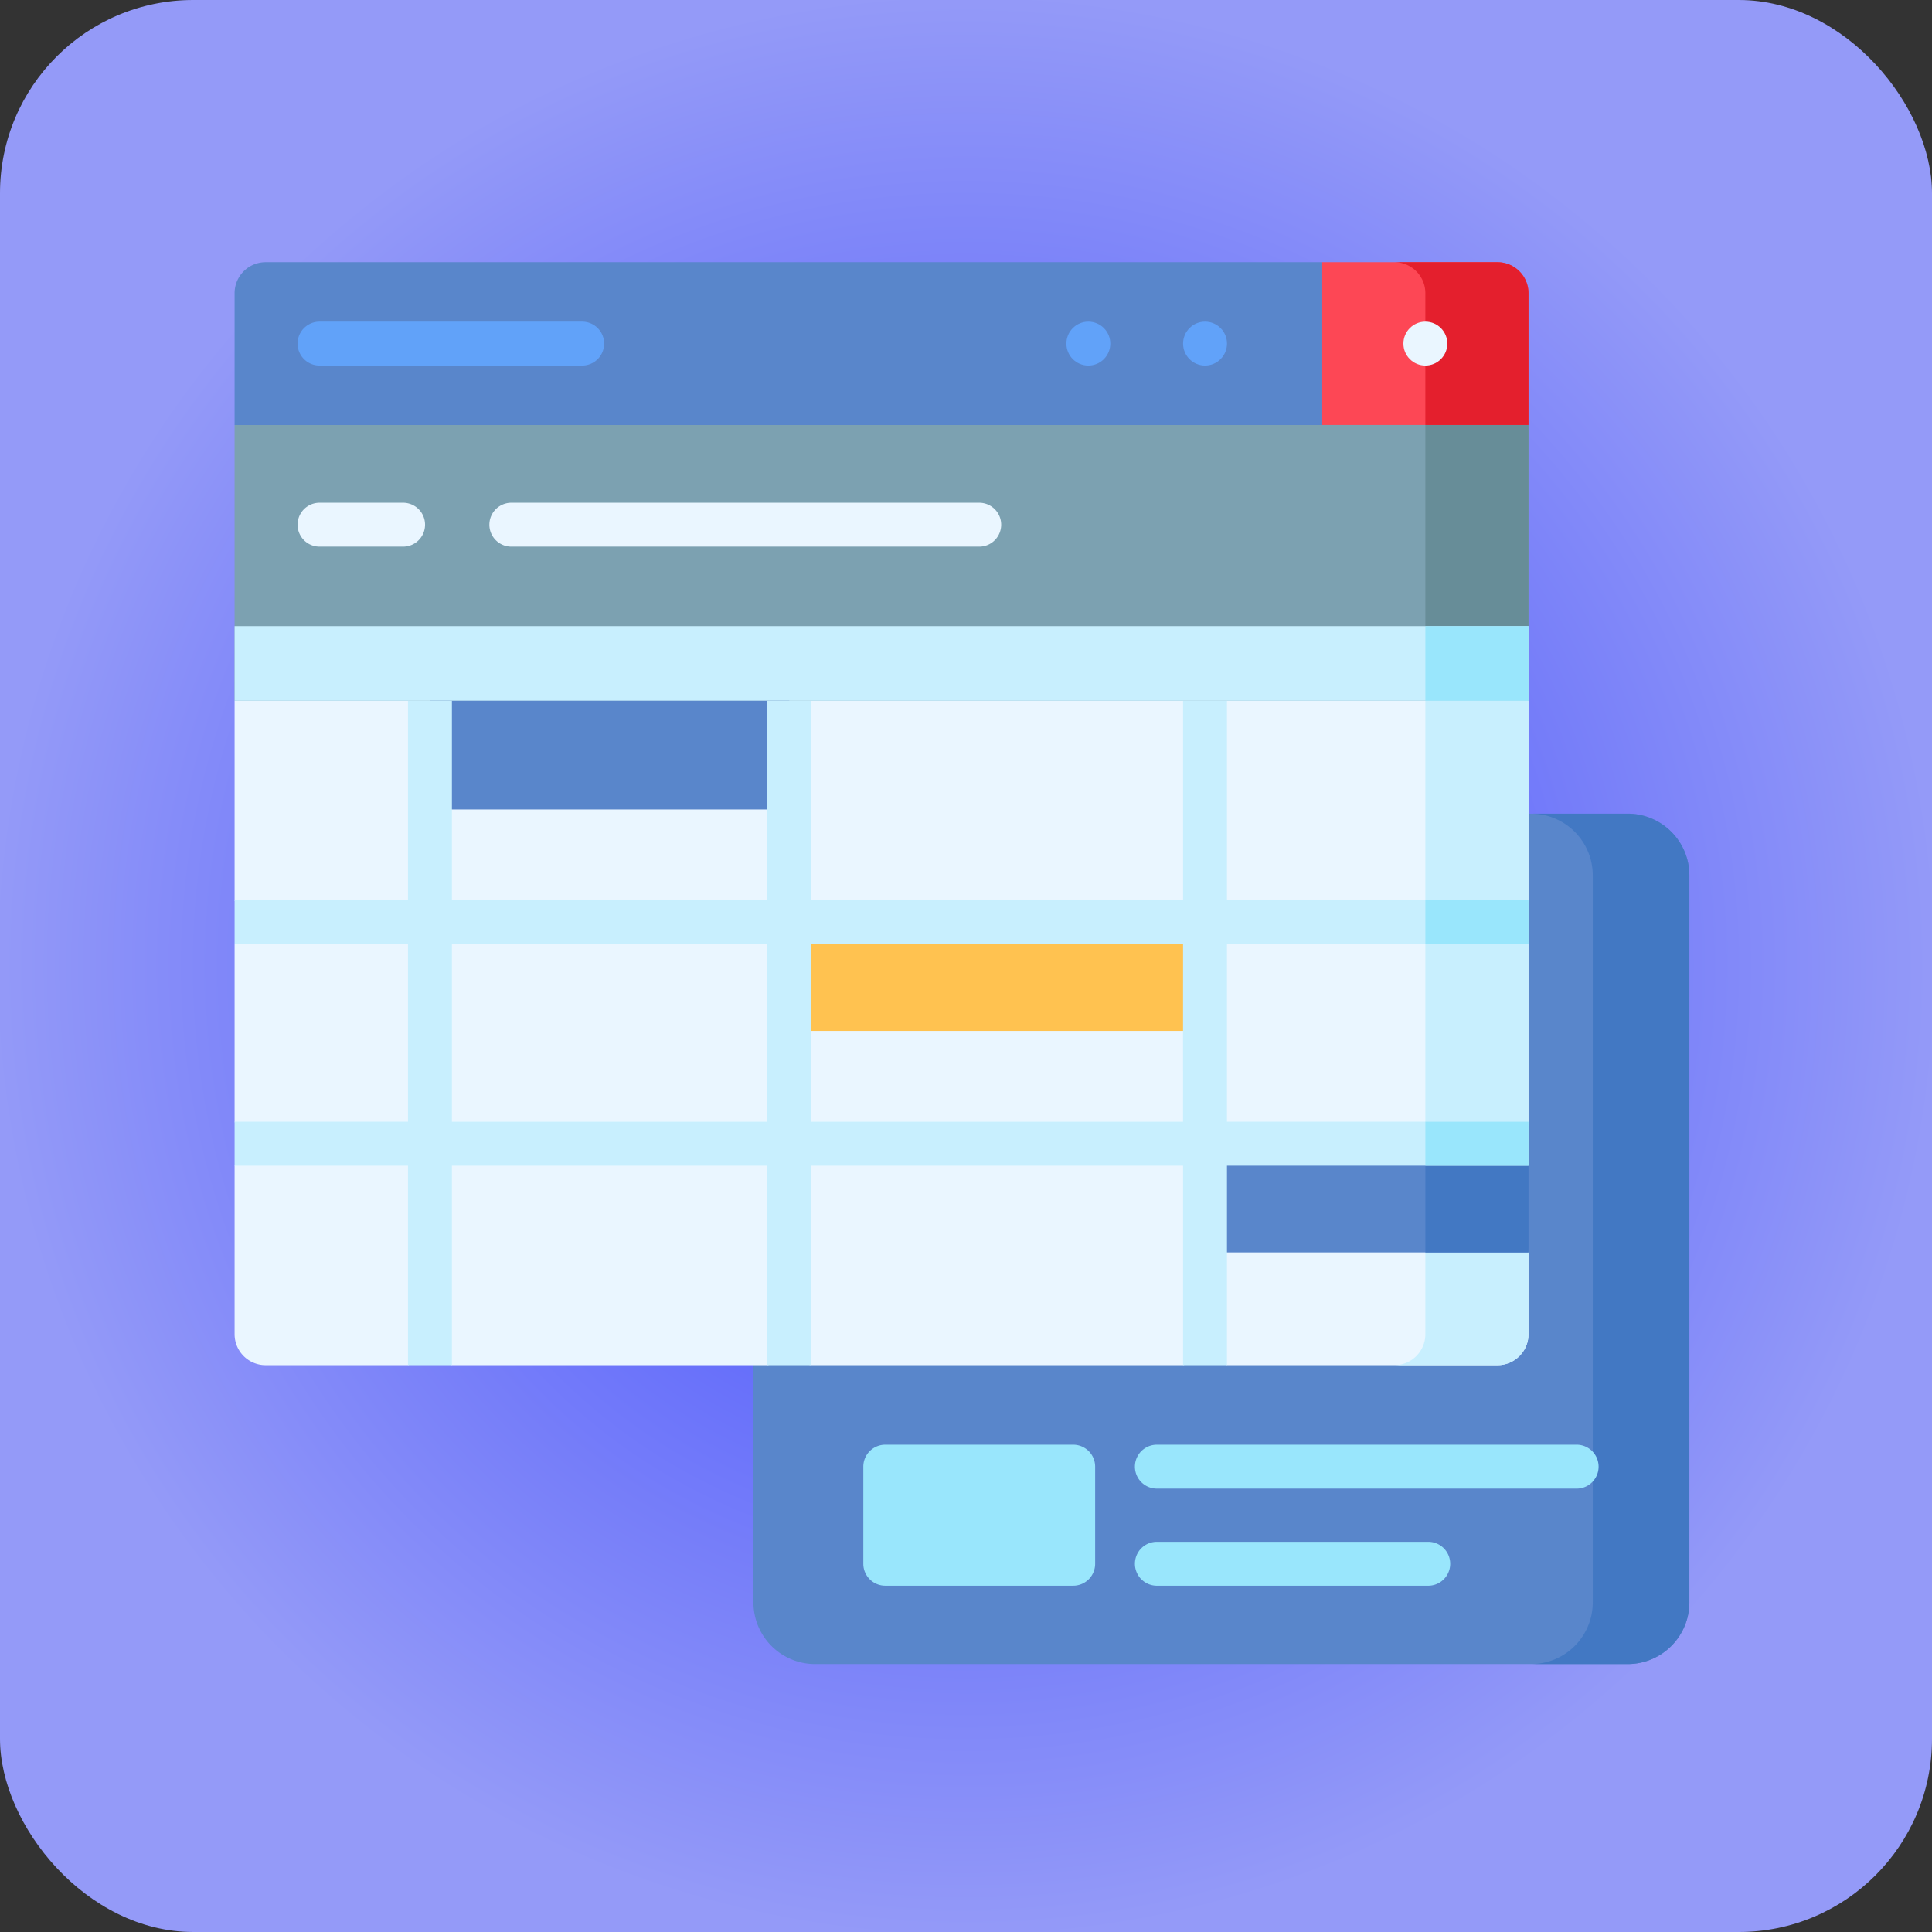 <svg xmlns="http://www.w3.org/2000/svg" xmlns:xlink="http://www.w3.org/1999/xlink" width="140" height="140" viewBox="0 0 140 140">
  <rect x="0" y="0" width="140" height="140" fill="#333333" stroke="none"/>
  <defs>
    <radialGradient id="radial-gradient" cx="0.5" cy="0.5" r="0.5" gradientUnits="objectBoundingBox">
      <stop offset="0" stop-color="#3f4afc"/>
      <stop offset="1" stop-color="#949af8"/>
    </radialGradient>
  </defs>
  <g id="Grupo_1072755" data-name="Grupo 1072755" transform="translate(3700 8158)">
    <rect id="Rectángulo_375591" data-name="Rectángulo 375591" width="140" height="140" rx="14" transform="translate(-3700 -8158)" fill="url(#radial-gradient)"/>
    <g id="cronograma" transform="translate(-3683 -8148.04)">
      <path id="Trazado_819970" data-name="Trazado 819970" d="M0,64.66H93.76V84.643H0Z" transform="translate(0 -43.823)" fill="none"/>
      <path id="Trazado_819971" data-name="Trazado 819971" d="M93.76,59.019V79L46.134,80.408,0,79V59.019L44.861,57.5Z" transform="translate(0 -38.181)" fill="#7ca1b1"/>
      <path id="Trazado_819972" data-name="Trazado 819972" d="M414.283,63.084V83.067H406.81V62.66Z" transform="translate(-320.522 -42.247)" fill="#678d98"/>
      <path id="Trazado_819973" data-name="Trazado 819973" d="M245.072,201.921V254.6a4.472,4.472,0,0,1-4.471,4.471H181.719a4.47,4.47,0,0,1-4.469-4.471V201.921a4.47,4.47,0,0,1,4.469-4.471H240.6A4.472,4.472,0,0,1,245.072,201.921Z" transform="translate(-139.654 -148.447)" fill="#5986cb"/>
      <path id="Trazado_819974" data-name="Trazado 819974" d="M454.391,201.921V254.6a4.472,4.472,0,0,1-4.471,4.471h-7a4.472,4.472,0,0,0,4.471-4.471V201.921a4.472,4.472,0,0,0-4.471-4.471h7A4.472,4.472,0,0,1,454.391,201.921Z" transform="translate(-348.973 -148.447)" fill="#4278c3"/>
      <path id="Trazado_819975" data-name="Trazado 819975" d="M93.76,158.87v14.459l-.539,1.59.539,1.592v12.866l-.645,5.048.645,4.42v5.924a2.246,2.246,0,0,1-2.246,2.246h-19.6l-1.591-.448-1.591.448H41.785l-1.75-.288-1.432.288H15.747l-1.695-.554-1.487.554H2.246A2.246,2.246,0,0,1,0,204.77V192.559l.53-1.633L0,189.378V176.511l.583-1.6L0,173.329V158.87H12.565l1.59.431,1.591-.431H38.6l1.591.611,1.591-.611H68.729l1.378.7,1.8-.7Z" transform="translate(0 -118.05)" fill="#eaf6ff"/>
      <path id="Trazado_819976" data-name="Trazado 819976" d="M405.931,158.87v14.459l-.539,1.59.539,1.592v12.867l-.645,5.048.645,4.42v5.924a2.246,2.246,0,0,1-2.246,2.246H396.21a2.246,2.246,0,0,0,2.248-2.246v-45.9Z" transform="translate(-312.171 -118.05)" fill="#c8effe"/>
      <path id="Trazado_819977" data-name="Trazado 819977" d="M78.813,9.04l1.258,5.9-1.258,5.9H0V11.286A2.246,2.246,0,0,1,2.246,9.04Z" transform="translate(0 0)" fill="#5986cb"/>
      <path id="Trazado_819978" data-name="Trazado 819978" d="M386.517,11.286v9.551H371.57V9.04h12.7a2.246,2.246,0,0,1,2.246,2.246Z" transform="translate(-292.757)" fill="#fd4755"/>
      <path id="Trazado_819979" data-name="Trazado 819979" d="M405.931,11.286v9.551h-7.473V11.286A2.246,2.246,0,0,0,396.21,9.04h7.475a2.246,2.246,0,0,1,2.246,2.246Z" transform="translate(-312.171)" fill="#e41f2d"/>
      <path id="Trazado_819980" data-name="Trazado 819980" d="M0,133.38H93.76v5.407H0Z" transform="translate(0 -97.966)" fill="#c8effe"/>
      <path id="Trazado_819981" data-name="Trazado 819981" d="M406.81,133.38h7.473v5.407H406.81Z" transform="translate(-320.522 -97.966)" fill="#99e6fc"/>
      <path id="Trazado_819982" data-name="Trazado 819982" d="M66.737,158.87H92.776v7.878H66.737Z" transform="translate(-52.582 -118.05)" fill="#5986cb"/>
      <path id="Trazado_819983" data-name="Trazado 819983" d="M331.53,310.2h23.44v7.878H331.53Z" transform="translate(-261.21 -237.281)" fill="#5986cb"/>
      <path id="Trazado_819984" data-name="Trazado 819984" d="M406.81,310.2h7.473v7.878H406.81Z" transform="translate(-320.522 -237.281)" fill="#4278c3"/>
      <path id="Trazado_819985" data-name="Trazado 819985" d="M189.5,234.534h30.126v7.878H189.5Z" transform="translate(-149.305 -177.665)" fill="#ffc250"/>
      <g id="Grupo_1072777" data-name="Grupo 1072777" transform="translate(4.564 13.348)">
        <path id="Trazado_819986" data-name="Trazado 819986" d="M42.136,32.531H23.106a1.591,1.591,0,1,1,0-3.182h19.03a1.591,1.591,0,1,1,0,3.182Z" transform="translate(-21.515 -29.349)" fill="#61a2f9"/>
      </g>
      <path id="Trazado_819987" data-name="Trazado 819987" d="M93.76,176.511v-3.182H71.911V158.87H68.729v14.459H41.785V158.87H38.6v14.459H15.747V158.87H12.565v14.459H0v3.182H12.565v12.866H0v3.182H12.565v14.457h3.182V192.559H38.6v14.457h3.182V192.559H68.729v14.457h3.182V192.559H93.76v-3.182H71.911V176.511ZM38.6,189.378H15.747V176.511H38.6Zm30.126,0H41.785V176.511H68.729Z" transform="translate(0 -118.05)" fill="#c8effe"/>
      <g id="Grupo_1072778" data-name="Grupo 1072778" transform="translate(4.564 26.471)">
        <path id="Trazado_819988" data-name="Trazado 819988" d="M29.161,94.4H23.106a1.591,1.591,0,1,1,0-3.182h6.055a1.591,1.591,0,0,1,0,3.182Z" transform="translate(-21.515 -91.219)" fill="#eaf6ff"/>
      </g>
      <g id="Grupo_1072779" data-name="Grupo 1072779" transform="translate(18.462 26.471)">
        <path id="Trazado_819989" data-name="Trazado 819989" d="M122.537,94.4H88.632a1.591,1.591,0,1,1,0-3.182h33.905a1.591,1.591,0,0,1,0,3.182Z" transform="translate(-87.041 -91.219)" fill="#eaf6ff"/>
      </g>
      <g id="Grupo_1072780" data-name="Grupo 1072780" transform="translate(45.559 94.73)">
        <path id="Trazado_819990" data-name="Trazado 819990" d="M231.589,414.621v7.036A1.59,1.59,0,0,1,230,423.247H216.381a1.59,1.59,0,0,1-1.591-1.591v-7.036a1.591,1.591,0,0,1,1.591-1.591H230A1.591,1.591,0,0,1,231.589,414.621Z" transform="translate(-214.79 -413.03)" fill="#99e6fc"/>
      </g>
      <g id="Grupo_1072781" data-name="Grupo 1072781" transform="translate(65.24 94.729)">
        <path id="Trazado_819991" data-name="Trazado 819991" d="M339.59,416.209H309.172a1.591,1.591,0,1,1,0-3.182H339.59a1.591,1.591,0,0,1,0,3.182Z" transform="translate(-307.581 -413.027)" fill="#99e6fc"/>
      </g>
      <g id="Grupo_1072782" data-name="Grupo 1072782" transform="translate(65.24 101.766)">
        <path id="Trazado_819992" data-name="Trazado 819992" d="M328.837,449.385H309.172a1.591,1.591,0,1,1,0-3.182h19.665a1.591,1.591,0,0,1,0,3.182Z" transform="translate(-307.581 -446.203)" fill="#99e6fc"/>
      </g>
      <circle id="Elipse_9734" data-name="Elipse 9734" cx="1.591" cy="1.591" r="1.591" transform="translate(84.696 13.348)" fill="#eaf6ff"/>
      <circle id="Elipse_9735" data-name="Elipse 9735" cx="1.591" cy="1.591" r="1.591" transform="translate(68.73 13.348)" fill="#61a2f9"/>
      <circle id="Elipse_9736" data-name="Elipse 9736" cx="1.591" cy="1.591" r="1.591" transform="translate(60.274 13.348)" fill="#61a2f9"/>
      <g id="Grupo_1072783" data-name="Grupo 1072783" transform="translate(86.288 55.28)">
        <path id="Trazado_819993" data-name="Trazado 819993" d="M406.81,302.7h7.473v3.182H406.81Z" transform="translate(-406.81 -286.652)" fill="#99e6fc"/>
        <path id="Trazado_819994" data-name="Trazado 819994" d="M406.81,227.04h7.473v3.182H406.81Z" transform="translate(-406.81 -227.04)" fill="#99e6fc"/>
      </g>
    </g>
  </g>
</svg>
